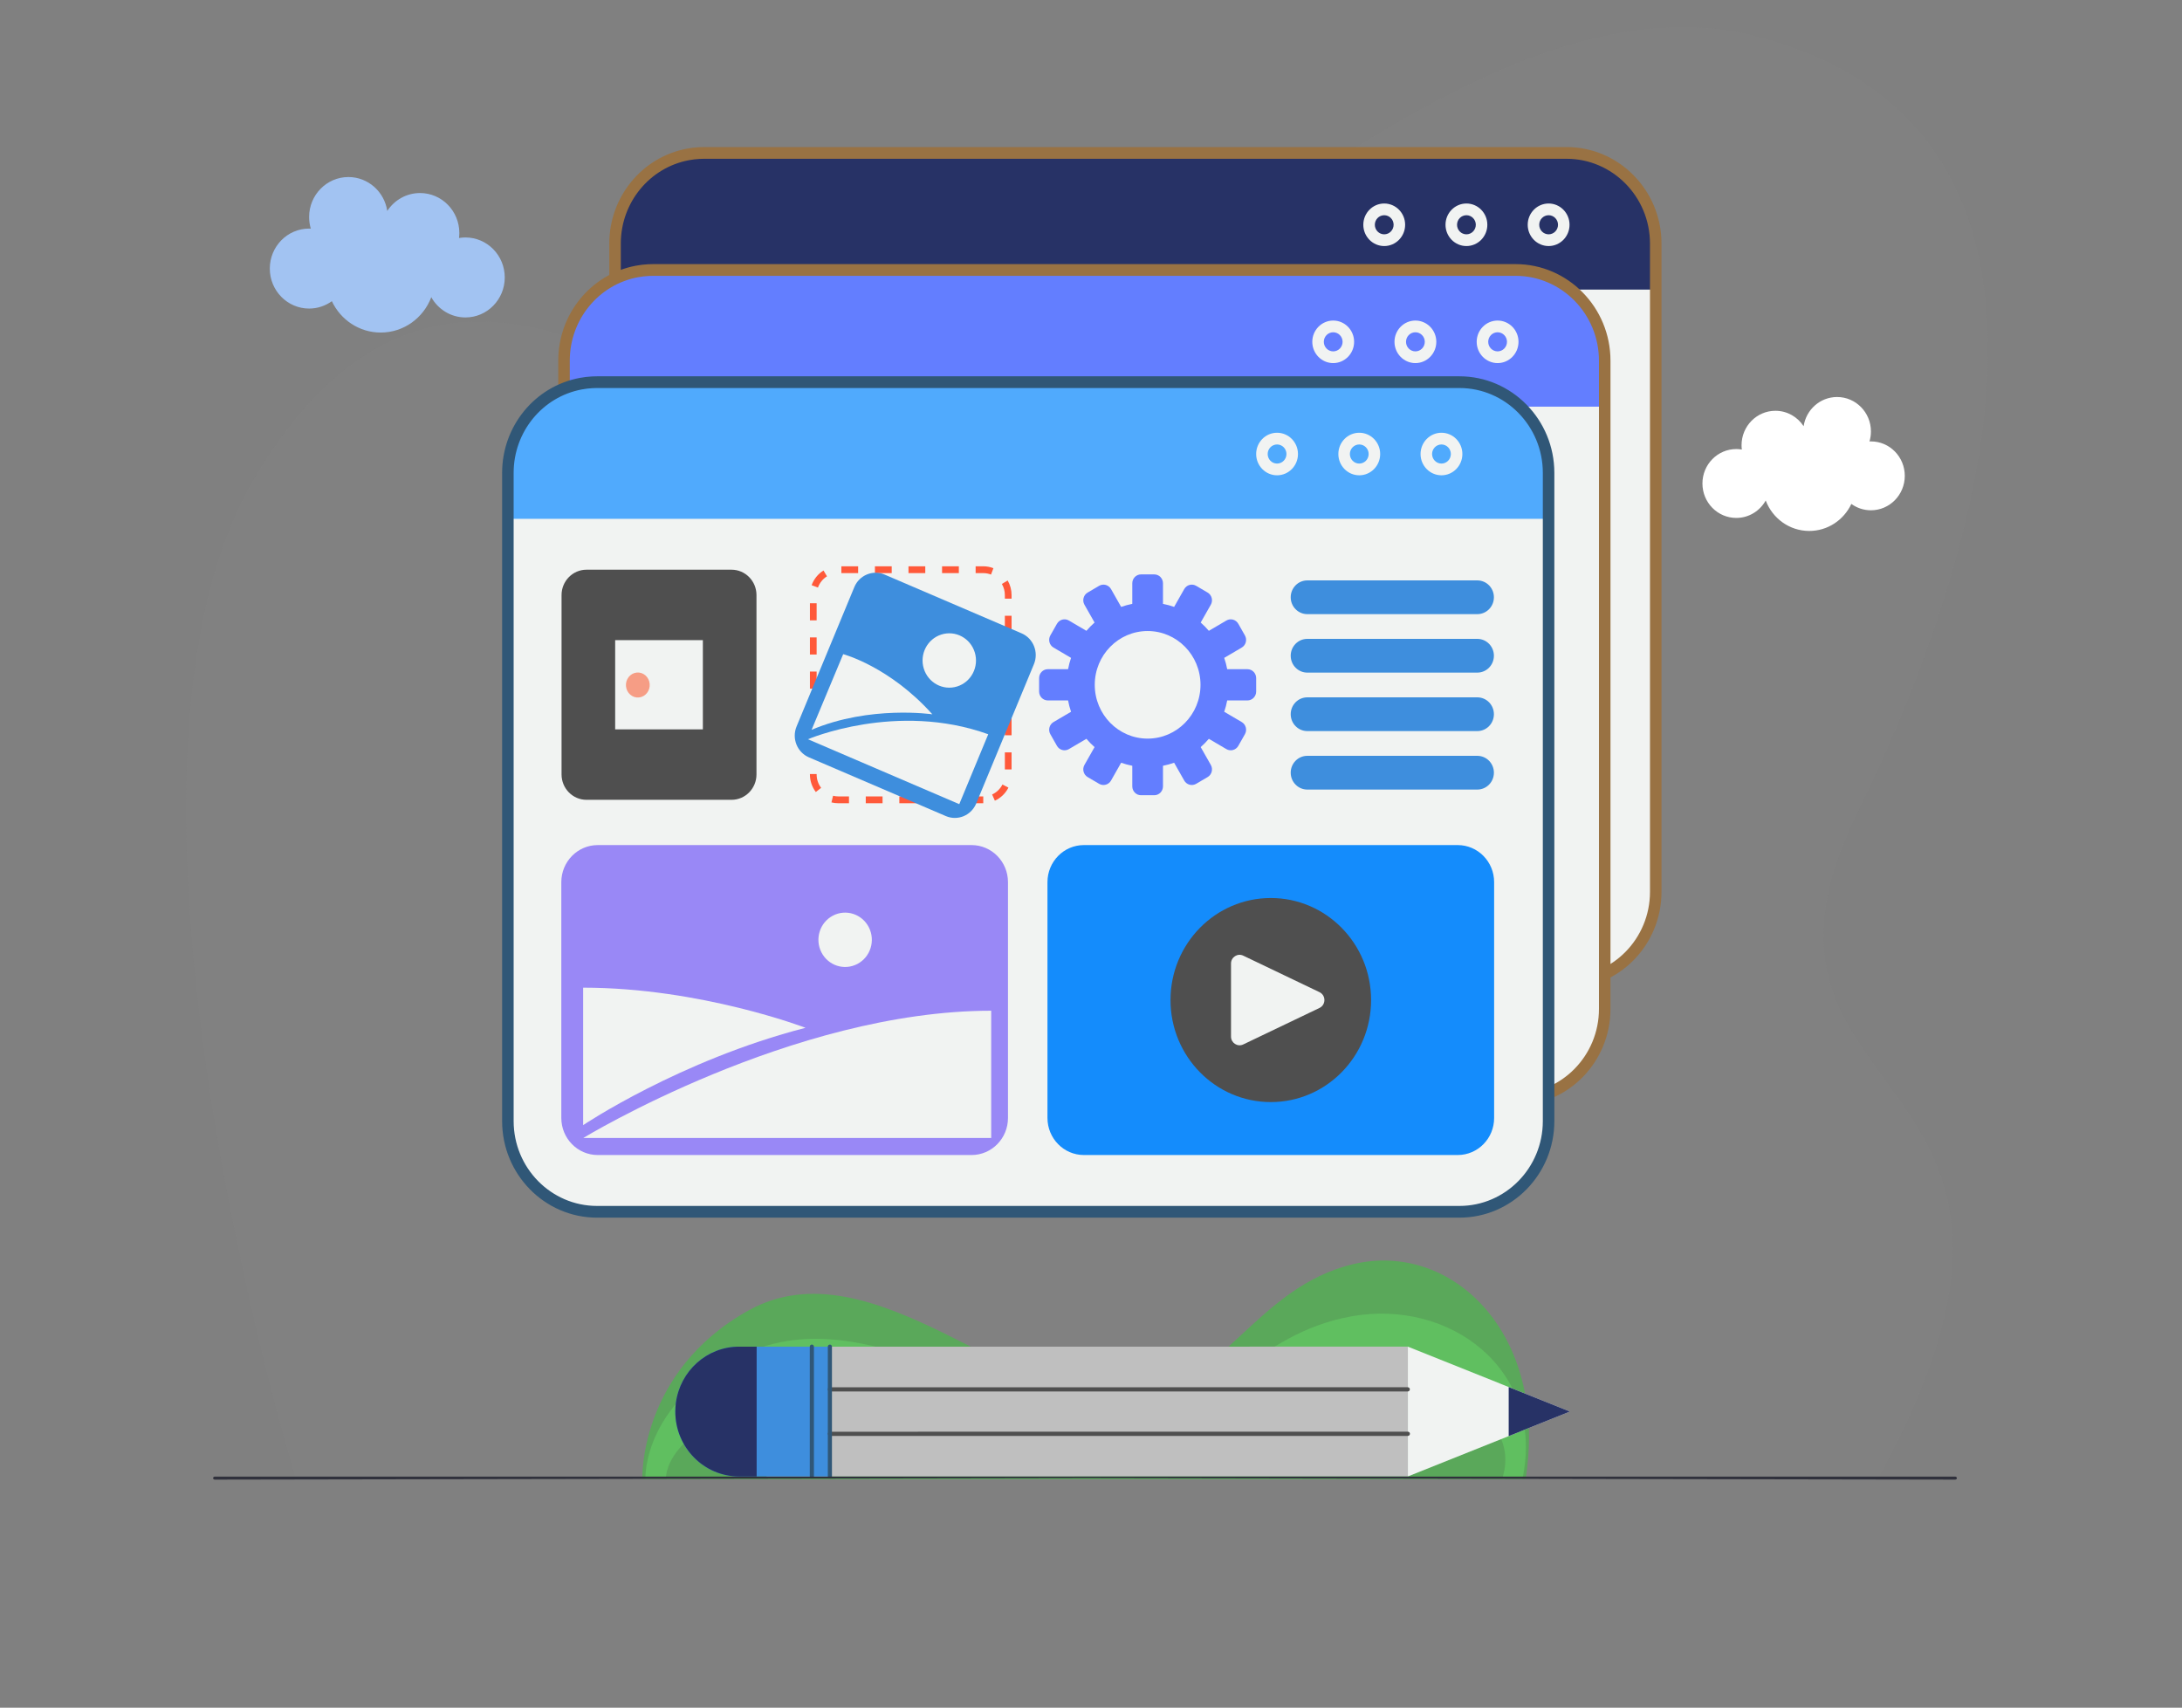 <svg width="727" height="569" viewBox="0 0 727 569" fill="none" xmlns="http://www.w3.org/2000/svg">
<rect x="0" y="0" width="727" height="569" fill="#808080" stroke="none"/>
<g clip-path="url(#clip0_2173_2907)">
<path d="M98.435 492.271C98.435 492.271 26.556 257.558 84.716 159.406C142.876 61.253 219.211 125.835 267.025 155.992C314.839 186.149 469.363 -16.736 583.829 11.75C713.011 43.899 651.284 204.972 619.061 270.361C569.01 371.927 703.505 350.874 625.951 492.271H98.435Z" fill="#8D8D8D" fill-opacity="0.1"/>
<path d="M214.005 492.806C214.005 492.806 212.764 457.02 249.402 436.627C290.695 413.642 339.643 470.041 376.169 466.315C407.063 463.164 418.125 428.881 451.001 421.171C483.733 413.495 515.91 444.255 508.306 492.798L214.005 492.806Z" fill="#5AA85A"/>
<path d="M215.048 492.74C215.048 492.74 213.816 465.684 250.195 450.266C291.195 432.888 339.798 475.528 376.066 472.712C406.742 470.329 417.725 444.41 450.368 438.581C482.869 432.777 514.819 456.033 507.268 492.734L215.048 492.74Z" fill="#60BF60"/>
<path d="M221.888 492.76C221.888 492.76 220.713 476.52 255.396 467.264C294.485 456.833 340.823 482.428 375.4 480.738C404.646 479.307 415.118 463.749 446.239 460.25C477.225 456.767 507.686 470.726 500.487 492.756L221.888 492.76Z" fill="#5AA85A"/>
<path d="M155.079 79.122C154.349 79.122 153.634 79.186 152.937 79.302C153.003 78.758 153.042 78.204 153.042 77.641C153.042 70.283 147.179 64.318 139.947 64.318C135.387 64.318 131.374 66.69 129.029 70.286C128.07 63.889 122.64 58.988 116.085 58.988C108.852 58.988 102.99 64.954 102.99 72.312C102.99 73.656 103.187 74.953 103.551 76.176C103.365 76.168 103.178 76.161 102.99 76.161C95.757 76.161 89.894 82.127 89.894 89.485C89.894 96.844 95.757 102.809 102.99 102.809C105.813 102.809 108.426 101.897 110.565 100.35C113.468 106.532 119.669 110.803 126.852 110.803C134.536 110.803 141.094 105.913 143.695 99.027C145.948 103.053 150.2 105.77 155.079 105.77C162.311 105.77 168.174 99.804 168.174 92.446C168.174 85.087 162.311 79.122 155.079 79.122Z" fill="#A2C3F2"/>
<path d="M578.497 149.622C579.126 149.622 579.741 149.676 580.342 149.777C580.284 149.308 580.251 148.831 580.251 148.347C580.251 142.009 585.301 136.871 591.53 136.871C595.456 136.871 598.913 138.914 600.933 142.011C601.759 136.502 606.436 132.281 612.081 132.281C618.31 132.281 623.36 137.419 623.36 143.757C623.36 144.914 623.19 146.031 622.876 147.084C623.037 147.077 623.197 147.072 623.36 147.072C629.588 147.072 634.638 152.209 634.638 158.547C634.638 164.884 629.588 170.022 623.36 170.022C620.928 170.022 618.678 169.236 616.836 167.904C614.335 173.228 608.994 176.907 602.808 176.907C596.19 176.907 590.542 172.696 588.302 166.765C586.361 170.232 582.699 172.572 578.497 172.572C572.268 172.572 567.219 167.434 567.219 161.097C567.218 154.759 572.268 149.622 578.497 149.622Z" fill="white"/>
<path d="M255.392 491.952L469.074 491.941L469.072 448.692L255.39 448.703L255.392 491.952Z" fill="#BFBFBF"/>
<path d="M469.076 491.938L469.074 448.691L502.67 462.15L523.07 470.321L502.671 478.494L469.076 491.938Z" fill="#F1F3F2"/>
<path d="M225 470.325C224.998 469.327 225.067 468.342 225.196 467.38C226.609 456.831 235.496 448.698 246.251 448.699L252.101 448.7L276.505 448.699L276.505 491.951L252.101 491.951H246.254C234.515 491.952 225.001 482.27 225 470.325Z" fill="#3E8EDD"/>
<path d="M275.823 462.836C275.869 462.494 276.157 462.231 276.505 462.231L469.045 462.223C469.426 462.223 469.734 462.537 469.734 462.924C469.736 463.312 469.426 463.625 469.045 463.625L276.506 463.633C276.125 463.633 275.816 463.319 275.816 462.932C275.817 462.9 275.819 462.868 275.823 462.836Z" fill="#4F4F4F"/>
<path d="M275.823 477.645C275.868 477.303 276.157 477.04 276.505 477.039L469.075 477.031C469.456 477.031 469.764 477.345 469.764 477.732C469.767 478.118 469.456 478.434 469.075 478.434L276.506 478.442C276.125 478.442 275.816 478.128 275.816 477.741C275.816 477.708 275.818 477.676 275.823 477.645Z" fill="#4F4F4F"/>
<path d="M275.819 448.606C275.865 448.264 276.153 448 276.501 448C276.882 448 277.191 448.314 277.191 448.701L277.193 491.95C277.194 492.337 276.884 492.651 276.504 492.652C276.123 492.652 275.814 492.338 275.814 491.951L275.812 448.702C275.812 448.669 275.815 448.637 275.819 448.606Z" fill="#305777"/>
<path d="M269.811 448.606C269.857 448.264 270.145 448 270.494 448C270.874 448 271.183 448.314 271.183 448.701L271.185 491.95C271.185 492.334 270.877 492.652 270.496 492.652C270.115 492.652 269.807 492.338 269.807 491.951L269.805 448.702C269.805 448.669 269.807 448.637 269.811 448.606Z" fill="#305777"/>
<path d="M225 470.325C224.998 469.327 225.067 468.342 225.196 467.38C226.609 456.831 235.496 448.698 246.251 448.699L252.101 448.7L252.101 491.951H246.254C234.515 491.952 225.001 482.27 225 470.325Z" fill="#273266"/>
<path d="M502.669 478.496L502.668 462.152L523.068 470.323L502.669 478.496Z" fill="#273266"/>
<path d="M551.493 80.648V296.644C551.493 313.329 538.2 326.858 521.798 326.858H234.446C218.043 326.858 204.75 313.329 204.75 296.644V80.648C204.75 65.841 215.222 53.519 229.045 50.934C230.296 50.699 231.578 50.543 232.883 50.477C233.402 50.449 233.92 50.434 234.446 50.434H521.798C538.2 50.433 551.493 63.963 551.493 80.648Z" fill="#F1F3F2"/>
<path d="M551.665 81.168V96.486H204.922V81.168C204.922 64.483 218.215 50.953 234.618 50.953H521.97C538.372 50.953 551.665 64.483 551.665 81.168Z" fill="#273266"/>
<path d="M521.967 329.331H234.615C217.182 329.331 203 314.9 203 297.163V81.167C203 65.64 213.879 52.336 228.867 49.532C230.222 49.279 231.598 49.114 232.956 49.045C233.535 49.015 234.079 49 234.615 49H521.967C539.399 49 553.582 63.43 553.582 81.167V297.163C553.582 314.9 539.4 329.331 521.967 329.331ZM234.615 52.906C234.146 52.906 233.667 52.919 233.152 52.946C231.959 53.007 230.752 53.151 229.561 53.373C216.395 55.836 206.839 67.525 206.839 81.167V297.163C206.839 312.747 219.299 325.425 234.615 325.425H521.967C537.283 325.425 549.743 312.747 549.743 297.163V81.167C549.743 65.584 537.283 52.906 521.967 52.906H234.615Z" fill="#997243"/>
<path d="M515.971 81.982C512.129 81.982 509.004 78.802 509.004 74.893C509.004 70.985 512.129 67.805 515.971 67.805C519.812 67.805 522.938 70.984 522.938 74.893C522.937 78.802 519.812 81.982 515.971 81.982ZM515.971 71.711C514.246 71.711 512.843 73.138 512.843 74.893C512.843 76.648 514.246 78.076 515.971 78.076C517.696 78.076 519.099 76.648 519.099 74.893C519.099 73.138 517.696 71.711 515.971 71.711Z" fill="#F1F3F2"/>
<path d="M488.584 81.982C484.743 81.982 481.617 78.802 481.617 74.893C481.617 70.985 484.742 67.805 488.584 67.805C492.425 67.805 495.551 70.984 495.551 74.893C495.551 78.802 492.425 81.982 488.584 81.982ZM488.584 71.711C486.859 71.711 485.456 73.138 485.456 74.893C485.456 76.648 486.859 78.076 488.584 78.076C490.309 78.076 491.712 76.648 491.712 74.893C491.712 73.138 490.309 71.711 488.584 71.711Z" fill="#F1F3F2"/>
<path d="M461.197 81.982C457.356 81.982 454.23 78.802 454.23 74.893C454.23 70.985 457.356 67.805 461.197 67.805C465.039 67.805 468.164 70.984 468.164 74.893C468.164 78.802 465.039 81.982 461.197 81.982ZM461.197 71.711C459.472 71.711 458.069 73.138 458.069 74.893C458.069 76.648 459.472 78.076 461.197 78.076C462.922 78.076 464.325 76.648 464.325 74.893C464.325 73.138 462.922 71.711 461.197 71.711Z" fill="#F1F3F2"/>
<path d="M534.493 119.648V335.644C534.493 352.329 521.2 365.858 504.798 365.858H217.446C201.043 365.858 187.75 352.329 187.75 335.644V119.648C187.75 104.841 198.222 92.519 212.045 89.933C213.296 89.699 214.578 89.543 215.883 89.477C216.402 89.449 216.92 89.434 217.446 89.434H504.798C521.2 89.433 534.493 102.963 534.493 119.648Z" fill="#F1F3F2"/>
<path d="M534.665 120.168V135.486H187.922V120.168C187.922 103.483 201.215 89.953 217.618 89.953H504.97C521.372 89.953 534.665 103.483 534.665 120.168Z" fill="#637EFF"/>
<path d="M504.967 368.331H217.615C200.182 368.331 186 353.9 186 336.163V120.167C186 104.64 196.879 91.336 211.867 88.532C213.222 88.278 214.598 88.114 215.956 88.045C216.535 88.015 217.079 88 217.615 88H504.967C522.399 88 536.582 102.43 536.582 120.167V336.163C536.582 353.9 522.4 368.331 504.967 368.331ZM217.615 91.906C217.146 91.906 216.667 91.919 216.152 91.946C214.959 92.007 213.752 92.151 212.561 92.373C199.395 94.836 189.839 106.525 189.839 120.167V336.163C189.839 351.747 202.299 364.425 217.615 364.425H504.967C520.283 364.425 532.743 351.747 532.743 336.163V120.167C532.743 104.584 520.283 91.906 504.967 91.906H217.615Z" fill="#997243"/>
<path d="M498.971 120.982C495.129 120.982 492.004 117.802 492.004 113.893C492.004 109.985 495.129 106.805 498.971 106.805C502.812 106.805 505.938 109.985 505.938 113.893C505.937 117.802 502.812 120.982 498.971 120.982ZM498.971 110.711C497.246 110.711 495.843 112.138 495.843 113.893C495.843 115.648 497.246 117.076 498.971 117.076C500.696 117.076 502.099 115.648 502.099 113.893C502.099 112.138 500.696 110.711 498.971 110.711Z" fill="#F1F3F2"/>
<path d="M471.584 120.982C467.743 120.982 464.617 117.802 464.617 113.893C464.617 109.985 467.742 106.805 471.584 106.805C475.425 106.805 478.551 109.985 478.551 113.893C478.551 117.802 475.425 120.982 471.584 120.982ZM471.584 110.711C469.859 110.711 468.456 112.138 468.456 113.893C468.456 115.648 469.859 117.076 471.584 117.076C473.309 117.076 474.712 115.648 474.712 113.893C474.712 112.138 473.309 110.711 471.584 110.711Z" fill="#F1F3F2"/>
<path d="M444.197 120.982C440.356 120.982 437.23 117.802 437.23 113.893C437.23 109.985 440.356 106.805 444.197 106.805C448.039 106.805 451.164 109.985 451.164 113.893C451.164 117.802 448.039 120.982 444.197 120.982ZM444.197 110.711C442.472 110.711 441.069 112.138 441.069 113.893C441.069 115.648 442.472 117.076 444.197 117.076C445.922 117.076 447.325 115.648 447.325 113.893C447.325 112.138 445.922 110.711 444.197 110.711Z" fill="#F1F3F2"/>
<path d="M515.79 157.031V373.027C515.79 389.712 502.497 403.241 486.095 403.241H198.743C182.34 403.241 169.047 389.712 169.047 373.027V157.031C169.047 142.224 179.519 129.902 193.342 127.316C194.593 127.082 195.875 126.926 197.18 126.859C197.699 126.832 198.217 126.816 198.743 126.816H486.095C502.497 126.816 515.79 140.346 515.79 157.031Z" fill="#F1F3F2"/>
<path d="M515.962 157.55V172.868H169.219V157.55C169.219 140.865 182.512 127.336 198.914 127.336H486.267C502.669 127.336 515.962 140.865 515.962 157.55Z" fill="#50AAFD"/>
<path d="M199.158 384.848H323.701C330.405 384.848 335.839 379.318 335.839 372.497V293.925C335.839 287.104 330.405 281.574 323.701 281.574H199.158C192.454 281.574 187.02 287.104 187.02 293.925V372.497C187.02 379.318 192.454 384.848 199.158 384.848Z" fill="#9988F6"/>
<path d="M330.249 336.766V379.156H194.355C194.355 379.156 263.98 336.766 330.249 336.766Z" fill="#F1F3F2"/>
<path d="M268.387 342.457C268.387 342.457 233.435 329.086 194.289 329.086V374.89C194.289 374.89 226.445 353.268 268.387 342.457Z" fill="#F1F3F2"/>
<path d="M285.664 321.183C290.032 318.889 291.744 313.426 289.489 308.983C287.234 304.539 281.865 302.797 277.498 305.091C273.13 307.386 271.418 312.848 273.673 317.292C275.928 321.736 281.297 323.478 285.664 321.183Z" fill="#F1F3F2"/>
<path d="M486.264 405.713H198.912C181.479 405.713 167.297 391.283 167.297 373.546V157.55C167.297 142.023 178.176 128.719 193.164 125.915C194.519 125.661 195.895 125.497 197.253 125.428C197.832 125.398 198.376 125.383 198.912 125.383H486.264C503.696 125.383 517.879 139.813 517.879 157.55V373.546C517.879 391.283 503.697 405.713 486.264 405.713ZM198.912 129.288C198.442 129.288 197.964 129.302 197.449 129.329C196.256 129.389 195.049 129.533 193.858 129.756C180.692 132.219 171.136 143.908 171.136 157.55V373.546C171.136 389.129 183.596 401.808 198.912 401.808H486.264C501.58 401.808 514.04 389.129 514.04 373.546V157.55C514.04 141.966 501.58 129.288 486.264 129.288H198.912Z" fill="#305777"/>
<path d="M480.268 158.365C476.426 158.365 473.301 155.185 473.301 151.276C473.301 147.368 476.426 144.188 480.268 144.188C484.109 144.188 487.235 147.367 487.235 151.276C487.234 155.185 484.109 158.365 480.268 158.365ZM480.268 148.093C478.543 148.093 477.14 149.521 477.14 151.276C477.14 153.031 478.543 154.459 480.268 154.459C481.993 154.459 483.396 153.031 483.396 151.276C483.396 149.521 481.993 148.093 480.268 148.093Z" fill="#F1F3F2"/>
<path d="M452.881 158.365C449.04 158.365 445.914 155.185 445.914 151.276C445.914 147.368 449.039 144.188 452.881 144.188C456.722 144.188 459.848 147.367 459.848 151.276C459.848 155.185 456.722 158.365 452.881 158.365ZM452.881 148.093C451.156 148.093 449.753 149.521 449.753 151.276C449.753 153.031 451.156 154.459 452.881 154.459C454.606 154.459 456.009 153.031 456.009 151.276C456.009 149.521 454.606 148.093 452.881 148.093Z" fill="#F1F3F2"/>
<path d="M425.494 158.365C421.653 158.365 418.527 155.185 418.527 151.276C418.527 147.368 421.653 144.188 425.494 144.188C429.336 144.188 432.461 147.367 432.461 151.276C432.461 155.185 429.336 158.365 425.494 158.365ZM425.494 148.093C423.769 148.093 422.366 149.521 422.366 151.276C422.366 153.031 423.769 154.459 425.494 154.459C427.219 154.459 428.622 153.031 428.622 151.276C428.622 149.521 427.219 148.093 425.494 148.093Z" fill="#F1F3F2"/>
<path d="M485.677 384.848H361.135C354.431 384.848 348.996 379.318 348.996 372.497V293.925C348.996 287.104 354.431 281.574 361.135 281.574H485.677C492.381 281.574 497.816 287.104 497.816 293.925V372.497C497.816 379.318 492.381 384.848 485.677 384.848Z" fill="#148CFC"/>
<path d="M423.406 367.206C441.86 367.206 456.82 351.985 456.82 333.209C456.82 314.432 441.86 299.211 423.406 299.211C404.952 299.211 389.992 314.432 389.992 333.209C389.992 351.985 404.952 367.206 423.406 367.206Z" fill="#4F4F4F"/>
<path d="M439.627 330.58L414.222 318.417C412.327 317.51 410.148 318.916 410.148 321.047V345.374C410.148 347.505 412.327 348.912 414.222 348.004L439.627 335.841C441.814 334.794 441.814 331.627 439.627 330.58Z" fill="#F1F3F2"/>
<path d="M243.73 266.494H195.412C190.82 266.494 187.098 262.706 187.098 258.034V198.28C187.098 193.608 190.82 189.82 195.412 189.82H243.731C248.323 189.82 252.045 193.608 252.045 198.28V258.034C252.045 262.706 248.322 266.494 243.73 266.494Z" fill="#4F4F4F"/>
<path d="M234.18 213.293H204.961V243.023H234.18V213.293Z" fill="#F1F3F2"/>
<path d="M327.603 267.633H322.011V265.357H327.603V267.633ZM316.419 267.633H310.826V265.357H316.419V267.633ZM305.234 267.633H299.642V265.357H305.234V267.633ZM294.049 267.633H288.457V265.357H294.049V267.633ZM282.865 267.633H279.284C278.521 267.633 277.761 267.54 277.026 267.356L277.56 265.146C278.12 265.286 278.701 265.357 279.284 265.357H282.865V267.633ZM331.473 266.79L330.554 264.715C332.033 264.038 333.257 262.857 334.002 261.389L335.989 262.434C335.014 264.356 333.41 265.903 331.473 266.79ZM271.813 263.895C270.53 262.203 269.852 260.177 269.852 258.036V257.902H272.088V258.036C272.088 259.669 272.605 261.214 273.584 262.504L271.813 263.895ZM337.036 256.373H334.799V250.683H337.036V256.373ZM272.088 252.212H269.852V246.522H272.088V252.212ZM337.036 244.993H334.799V239.303H337.036V244.993ZM272.088 240.832H269.852V235.142H272.088V240.832ZM337.036 233.613H334.799V227.923H337.036V233.613ZM272.088 229.452H269.852V223.762H272.088V229.452ZM337.036 222.233H334.799V216.543H337.036V222.233ZM272.088 218.072H269.852V212.382H272.088V218.072ZM337.036 210.853H334.799V205.163H337.036V210.853ZM272.088 206.692H269.852V201.002H272.088V206.692ZM337.036 199.473H334.799V198.281C334.799 196.973 334.456 195.69 333.808 194.571L335.735 193.415C336.587 194.885 337.036 196.568 337.036 198.281V199.473ZM272.525 195.763L270.424 194.981C271.154 192.953 272.556 191.215 274.373 190.086L275.539 192.028C274.152 192.89 273.081 194.217 272.525 195.763ZM330.185 191.444C329.362 191.123 328.494 190.96 327.603 190.96H325.062V188.684H327.603C328.769 188.684 329.908 188.898 330.987 189.32L330.185 191.444ZM319.469 190.96H313.877V188.684H319.469V190.96ZM308.285 190.96H302.692V188.684H308.285V190.96ZM297.1 190.96H291.508V188.684H297.1V190.96ZM285.915 190.96H280.323V188.684H285.915V190.96Z" fill="#FF593A"/>
<path d="M415.619 222.973H408.88C408.636 221.679 408.302 220.419 407.887 219.197L413.722 215.769C415.113 214.952 415.59 213.142 414.787 211.726L412.58 207.838C411.777 206.423 409.998 205.938 408.607 206.755L402.766 210.186C401.926 209.202 401.019 208.279 400.051 207.425L403.424 201.481C404.227 200.066 403.751 198.255 402.359 197.438L398.538 195.194C397.147 194.376 395.368 194.861 394.565 196.277L391.196 202.214C389.995 201.791 388.756 201.452 387.484 201.203V194.346C387.484 192.712 386.182 191.387 384.576 191.387H380.163C378.557 191.387 377.255 192.712 377.255 194.346V201.203C375.983 201.451 374.745 201.791 373.543 202.214L370.174 196.276C369.371 194.861 367.592 194.376 366.201 195.193L362.38 197.438C360.988 198.255 360.512 200.065 361.315 201.48L364.688 207.424C363.72 208.278 362.813 209.201 361.973 210.186L356.132 206.754C354.741 205.937 352.962 206.422 352.159 207.837L349.952 211.725C349.149 213.141 349.626 214.951 351.017 215.768L356.852 219.196C356.437 220.418 356.103 221.678 355.859 222.972H349.12C347.513 222.972 346.211 224.297 346.211 225.932V230.421C346.211 232.055 347.513 233.381 349.12 233.381H355.859C356.103 234.674 356.437 235.935 356.852 237.157L351.017 240.585C349.626 241.402 349.149 243.212 349.952 244.627L352.159 248.515C352.962 249.931 354.741 250.416 356.132 249.599L361.973 246.167C362.813 247.152 363.72 248.074 364.688 248.929L361.315 254.872C360.512 256.288 360.988 258.098 362.38 258.915L366.201 261.16C367.592 261.977 369.371 261.492 370.174 260.077L373.543 254.14C374.745 254.562 375.983 254.902 377.255 255.151V262.007C377.255 263.642 378.557 264.967 380.163 264.967H384.576C386.182 264.967 387.484 263.642 387.484 262.007V255.151C388.756 254.902 389.995 254.562 391.196 254.14L394.565 260.077C395.368 261.492 397.147 261.977 398.538 261.16L402.359 258.915C403.751 258.098 404.227 256.288 403.424 254.872L400.051 248.929C401.019 248.074 401.926 247.152 402.766 246.167L408.607 249.599C409.998 250.416 411.777 249.931 412.58 248.515L414.787 244.627C415.59 243.212 415.113 241.402 413.722 240.585L407.887 237.157C408.302 235.935 408.636 234.674 408.88 233.381H415.619C417.225 233.381 418.528 232.056 418.528 230.421V225.932C418.528 224.298 417.225 222.973 415.619 222.973ZM382.369 246.101C372.64 246.101 364.753 238.076 364.753 228.177C364.753 218.278 372.64 210.254 382.369 210.254C392.098 210.254 399.985 218.278 399.985 228.177C399.985 238.076 392.098 246.101 382.369 246.101Z" fill="#637EFF"/>
<path d="M492.215 204.628H435.563C432.513 204.628 430.039 202.111 430.039 199.007C430.039 195.903 432.513 193.387 435.563 193.387H492.215C495.266 193.387 497.739 195.903 497.739 199.007C497.739 202.111 495.266 204.628 492.215 204.628Z" fill="#3E8EDD"/>
<path d="M492.215 224.109H435.563C432.513 224.109 430.039 221.592 430.039 218.488C430.039 215.384 432.513 212.867 435.563 212.867H492.215C495.266 212.867 497.739 215.384 497.739 218.488C497.739 221.592 495.266 224.109 492.215 224.109Z" fill="#3E8EDD"/>
<path d="M492.215 243.593H435.563C432.513 243.593 430.039 241.076 430.039 237.972C430.039 234.868 432.513 232.352 435.563 232.352H492.215C495.266 232.352 497.739 234.868 497.739 237.972C497.739 241.077 495.266 243.593 492.215 243.593Z" fill="#3E8EDD"/>
<path d="M492.215 263.077H435.563C432.513 263.077 430.039 260.561 430.039 257.457C430.039 254.353 432.513 251.836 435.563 251.836H492.215C495.266 251.836 497.739 254.352 497.739 257.457C497.739 260.561 495.266 263.077 492.215 263.077Z" fill="#3E8EDD"/>
<path d="M208.715 229.442C209.345 231.647 211.556 232.897 213.653 232.235C215.751 231.573 216.94 229.249 216.31 227.045C215.68 224.84 213.47 223.589 211.372 224.251C209.275 224.913 208.086 227.237 208.715 229.442Z" fill="#F69D85"/>
<path d="M315.136 271.912L269.515 252.343C265.587 250.658 263.745 246.052 265.401 242.055L284.635 195.637C286.291 191.64 290.818 189.766 294.746 191.451L340.367 211.02C344.295 212.705 346.137 217.311 344.481 221.308L325.247 267.726C323.591 271.723 319.065 273.597 315.136 271.912Z" fill="#3E8EDD"/>
<path d="M318.908 228.724C323.604 227.248 326.236 222.178 324.786 217.4C323.336 212.621 318.353 209.943 313.656 211.418C308.96 212.894 306.328 217.964 307.778 222.743C309.228 227.521 314.211 230.199 318.908 228.724Z" fill="#F1F3F2"/>
<path d="M269.191 246.311C269.191 246.311 298.731 233.647 329.261 244.65L319.611 267.939L269.191 246.311Z" fill="#F1F3F2"/>
<path d="M280.937 217.961C280.937 217.961 296.346 222.029 310.645 238.004C310.645 238.004 289.846 234.94 270.41 243.166L280.937 217.961Z" fill="#F1F3F2"/>
<path d="M651.442 492H71.558C71.25 492 71 492.224 71 492.5C71 492.776 71.25 493 71.558 493L361.999 492.5L651.442 493C651.75 493 652 492.776 652 492.5C652 492.224 651.75 492 651.442 492Z" fill="#30313C"/>
</g>
<defs>
<clipPath id="clip0_2173_2907">
<rect width="727" height="569" fill="white"/>
</clipPath>
</defs>
</svg>
